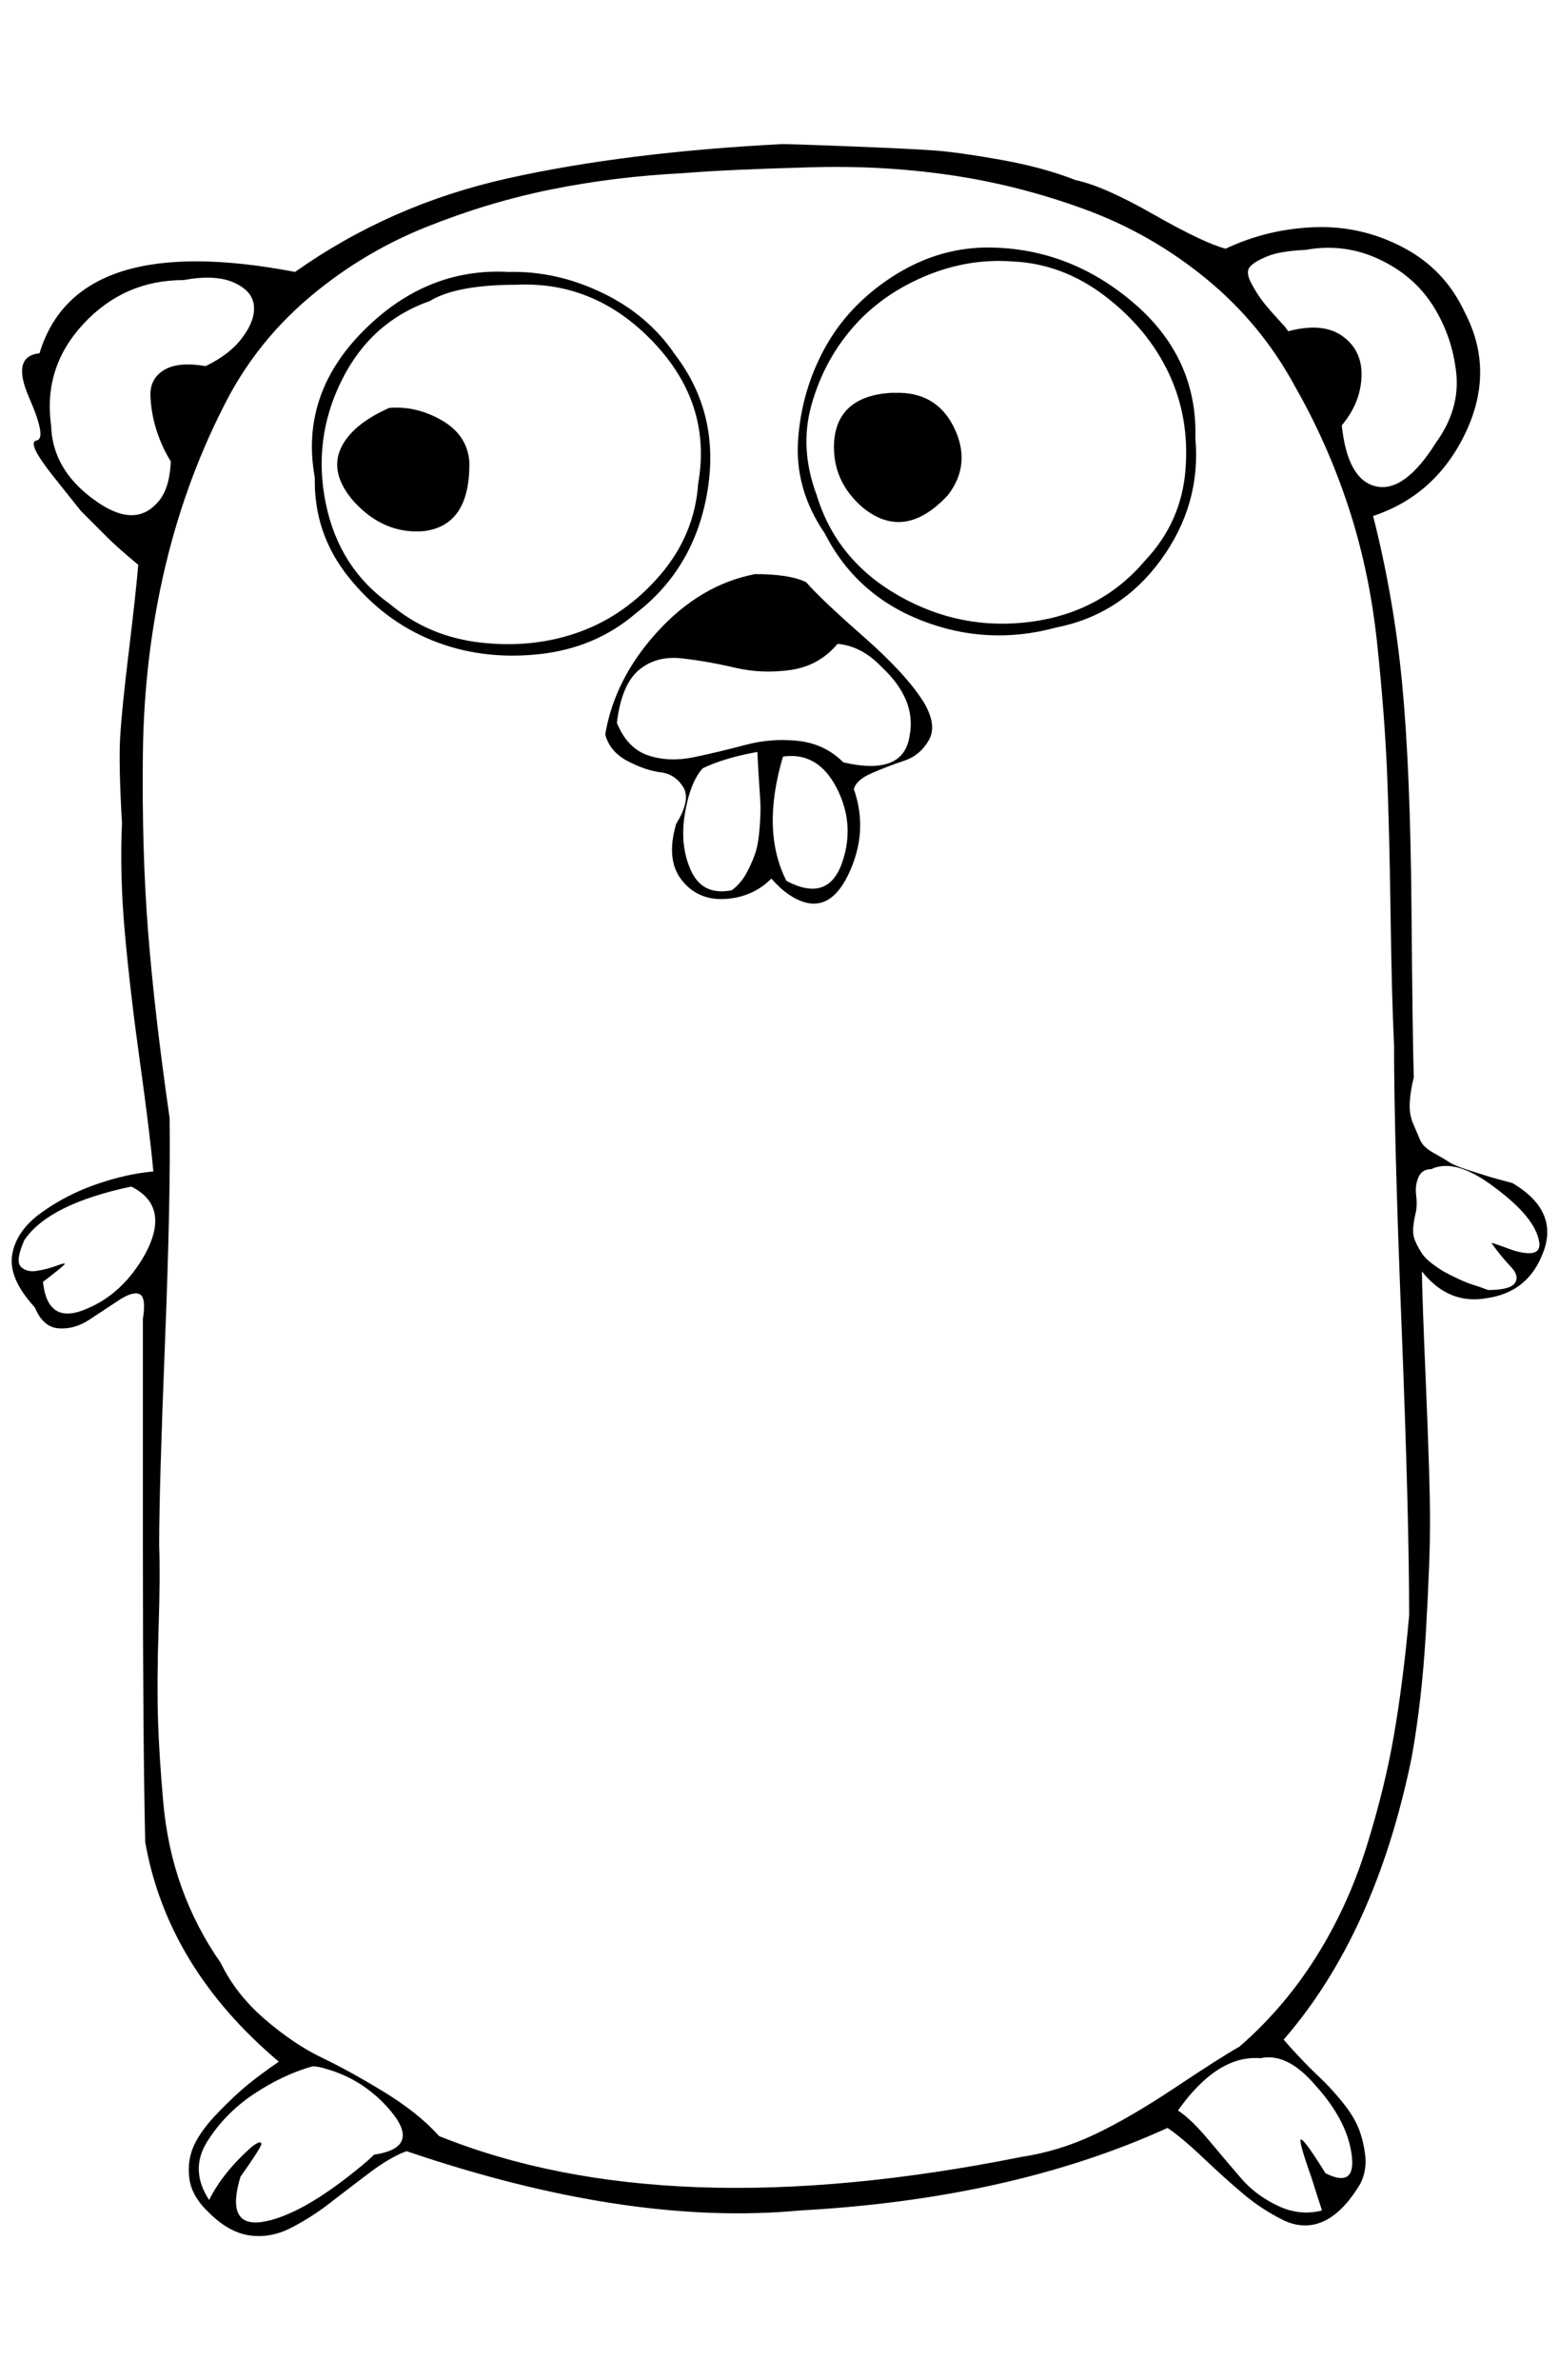 <?xml version="1.0" standalone="no"?>
<!DOCTYPE svg PUBLIC "-//W3C//DTD SVG 1.1//EN" "http://www.w3.org/Graphics/SVG/1.1/DTD/svg11.dtd" >
<svg xmlns="http://www.w3.org/2000/svg" xmlns:xlink="http://www.w3.org/1999/xlink" version="1.1" viewBox="-10 0 1342 2048">
   <path fill="currentColor"
d="M663 124q10 0 60.5 2t71 3.5t57 8t64.5 17.5q24 5 67 29.5t62 29.5q36 -17 76.5 -18.5t76.5 17.5t53 56q26 50 0.5 103.5t-79.5 71.5q18 71 25 144.5t8 191.5t2 147q-3 12 -3.5 22t3 18t6 14t11.5 11t13.5 8t17 7t17.5 5.5t20 5.5q42 25 25 63q-13 31 -47 36
q-33 6 -56 -23q0 16 3.5 99t3.5 116t-3.5 94t-12.5 110q-31 151 -110 242q5 6 14 15.5t17.5 17.5t18 19.5t14 21.5t6.5 24t-4 26q-15 25 -32 32.5t-35 -1.5t-33.5 -22t-34.5 -31t-31 -26q-134 61 -316 71q-148 14 -339 -51q-14 5 -32.5 19t-34 26t-33 21t-35.5 6.5
t-35 -19.5q-15 -14 -17 -29.5t4 -28.5t20.5 -28t25.5 -24t27 -20q-96 -81 -115 -189q-2 -88 -2 -250.5v-199.5q3 -19 -3 -21.5t-18 5.5t-25 16.5t-26.5 7.5t-20.5 -18q-23 -25 -19.5 -45.5t25 -36t47.5 -24.5t49 -11q-3 -33 -11.5 -94t-13 -111t-2.5 -95q-3 -51 -1.5 -75
t7.5 -73.5t8 -73.5q-18 -15 -25.5 -22.5l-24 -24t-23.5 -29.5t-14.5 -31t-6.5 -37t9 -38q32 -106 220 -70q82 -58 183 -80.5t236 -29.5zM686 144q-72 2 -108 5q-59 3 -113.5 14t-108 32.5t-98 58.5t-71.5 87q-36 68 -54.5 145.5t-19.5 161.5t4.5 154t18.5 160q1 68 -4 193.5
t-5 174.5q1 25 -0.5 71.5t-0.5 78t4.5 71t16 74t33.5 64.5q13 27 38 48.5t49 33t53.5 29.5t47.5 38q196 79 501 18q33 -5 63.5 -19.5t69.5 -40.5t55 -35q38 -33 65.5 -76.5t43.5 -94.5t24 -97.5t13 -102.5q0 -85 -6.5 -248.5t-6.5 -242.5q-2 -41 -3 -113t-3 -121t-8.5 -111
t-24.5 -117t-46 -104q-29 -54 -76.5 -93t-105 -60t-116.5 -29.5t-121 -6.5zM837 213q71 -1 127.5 46.5t54.5 117.5q5 57 -29.5 104.5t-90.5 58.5q-59 16 -115.5 -6t-83.5 -75q-26 -38 -23 -80.5t23 -79t57.5 -61t79.5 -25.5zM1114 215q-22 1 -33 5.5t-15 9t1 14t10.5 16.5
t18.5 21q2 3 3 4q30 -8 47 4.5t16 35t-17 41.5q5 47 29.5 52.5t51.5 -37.5q21 -29 17.5 -60.5t-20 -57.5t-46.5 -40t-63 -8zM862 225q-39 -3 -76.5 13t-62 44.5t-35 66t4.5 77.5q17 56 70.5 86.5t114 22.5t98.5 -53q31 -33 34.5 -78t-14.5 -83t-54.5 -66t-79.5 -30zM428 234
q41 -1 80.5 18t62.5 53q39 51 28 117.5t-62 105.5q-35 30 -84 35t-91 -12t-72 -54.5t-29 -85.5q-13 -71 41.5 -126t125.5 -51zM148 241q-51 0 -86 37.5t-28 87.5q1 38 37 64q34 25 54 3q11 -11 12 -36q-8 -13 -12.5 -27.5t-5 -29t11.5 -22t36 -3.5q21 -10 32 -25t9.5 -27.5
t-17.5 -19.5t-43 -2zM435 245q-52 0 -75 14q-51 18 -76 68.5t-13.5 106t55.5 86.5q33 28 78.5 33t85 -9.5t69 -49t32.5 -78.5q12 -68 -38 -121t-118 -50zM765 338q33 1 47 31.5t-6 56.5q-37 40 -73 11q-27 -23 -25 -57q3 -39 49 -42h8zM325 351q23 -2 45 10.5t24 35.5
q1 55 -39 60q-34 3 -60 -25q-30 -34 1 -63q11 -10 29 -18zM640 494q30 0 44 7q12 14 49 46.5t52 56.5q12 20 4.5 33t-21 17.5t-27.5 10.5t-16 14q13 37 -5 74q-19 39 -52 16q-7 -5 -14 -13q-16 16 -39.5 17.5t-37.5 -16t-5 -48.5q13 -21 6 -32t-19.5 -12.5t-28 -9.5
t-19.5 -23q8 -48 45 -88.5t84 -49.5zM711 554q-16 19 -40.5 22.5t-48 -2t-45.5 -8t-37 10t-19 45.5q9 22 27 28t39.5 1.5t44 -10.5t45.5 -3.5t39 18.5q52 12 57 -23q6 -31 -24 -59q-17 -18 -38 -20zM642 647q-28 5 -47 14q-11 12 -15.5 39.5t5.5 49t35 16.5q8 -6 13 -15.5
t7.5 -17.5t3.5 -22t0.5 -21t-1.5 -23.5t-1 -19.5zM664 651q-19 64 3 107q36 19 48 -16t-7 -68q-16 -27 -44 -23zM1222 1006q-8 0 -11 7t-2 15t0 14q-2 8 -2.5 14.5t2 12t5.5 10t9 9t10.5 7t12 6t12.5 5t13 4.5q19 0 23 -6t-3 -13.5t-12 -14t-5 -7t19 6.5q24 7 22 -7
q-3 -21 -38 -47q-34 -26 -55 -16zM103 1021q-71 15 -92 46q-8 18 -3 23t14 3.5t17 -4.5t6.5 -1t-18.5 15q4 38 38 23q31 -13 50 -47q22 -41 -12 -58zM1075 1771q-37 -3 -71 45q11 7 26.5 25.5t28 33t31.5 23.5t38 4q-3 -9 -9 -28q-12 -34 -9 -33q3 0 21 29q24 12 23 -11
q-2 -32 -32 -65q-24 -28 -47 -23zM259 1778q-25 7 -50 23.5t-40.5 41t1.5 50.5q12 -24 37 -46q8 -6 8 -2q-1 4 -18 28q-13 43 18 39q34 -5 87 -49q6 -5 10 -9q41 -6 14 -38q-23 -27 -56 -36q-6 -2 -11 -2z" />
</svg>
